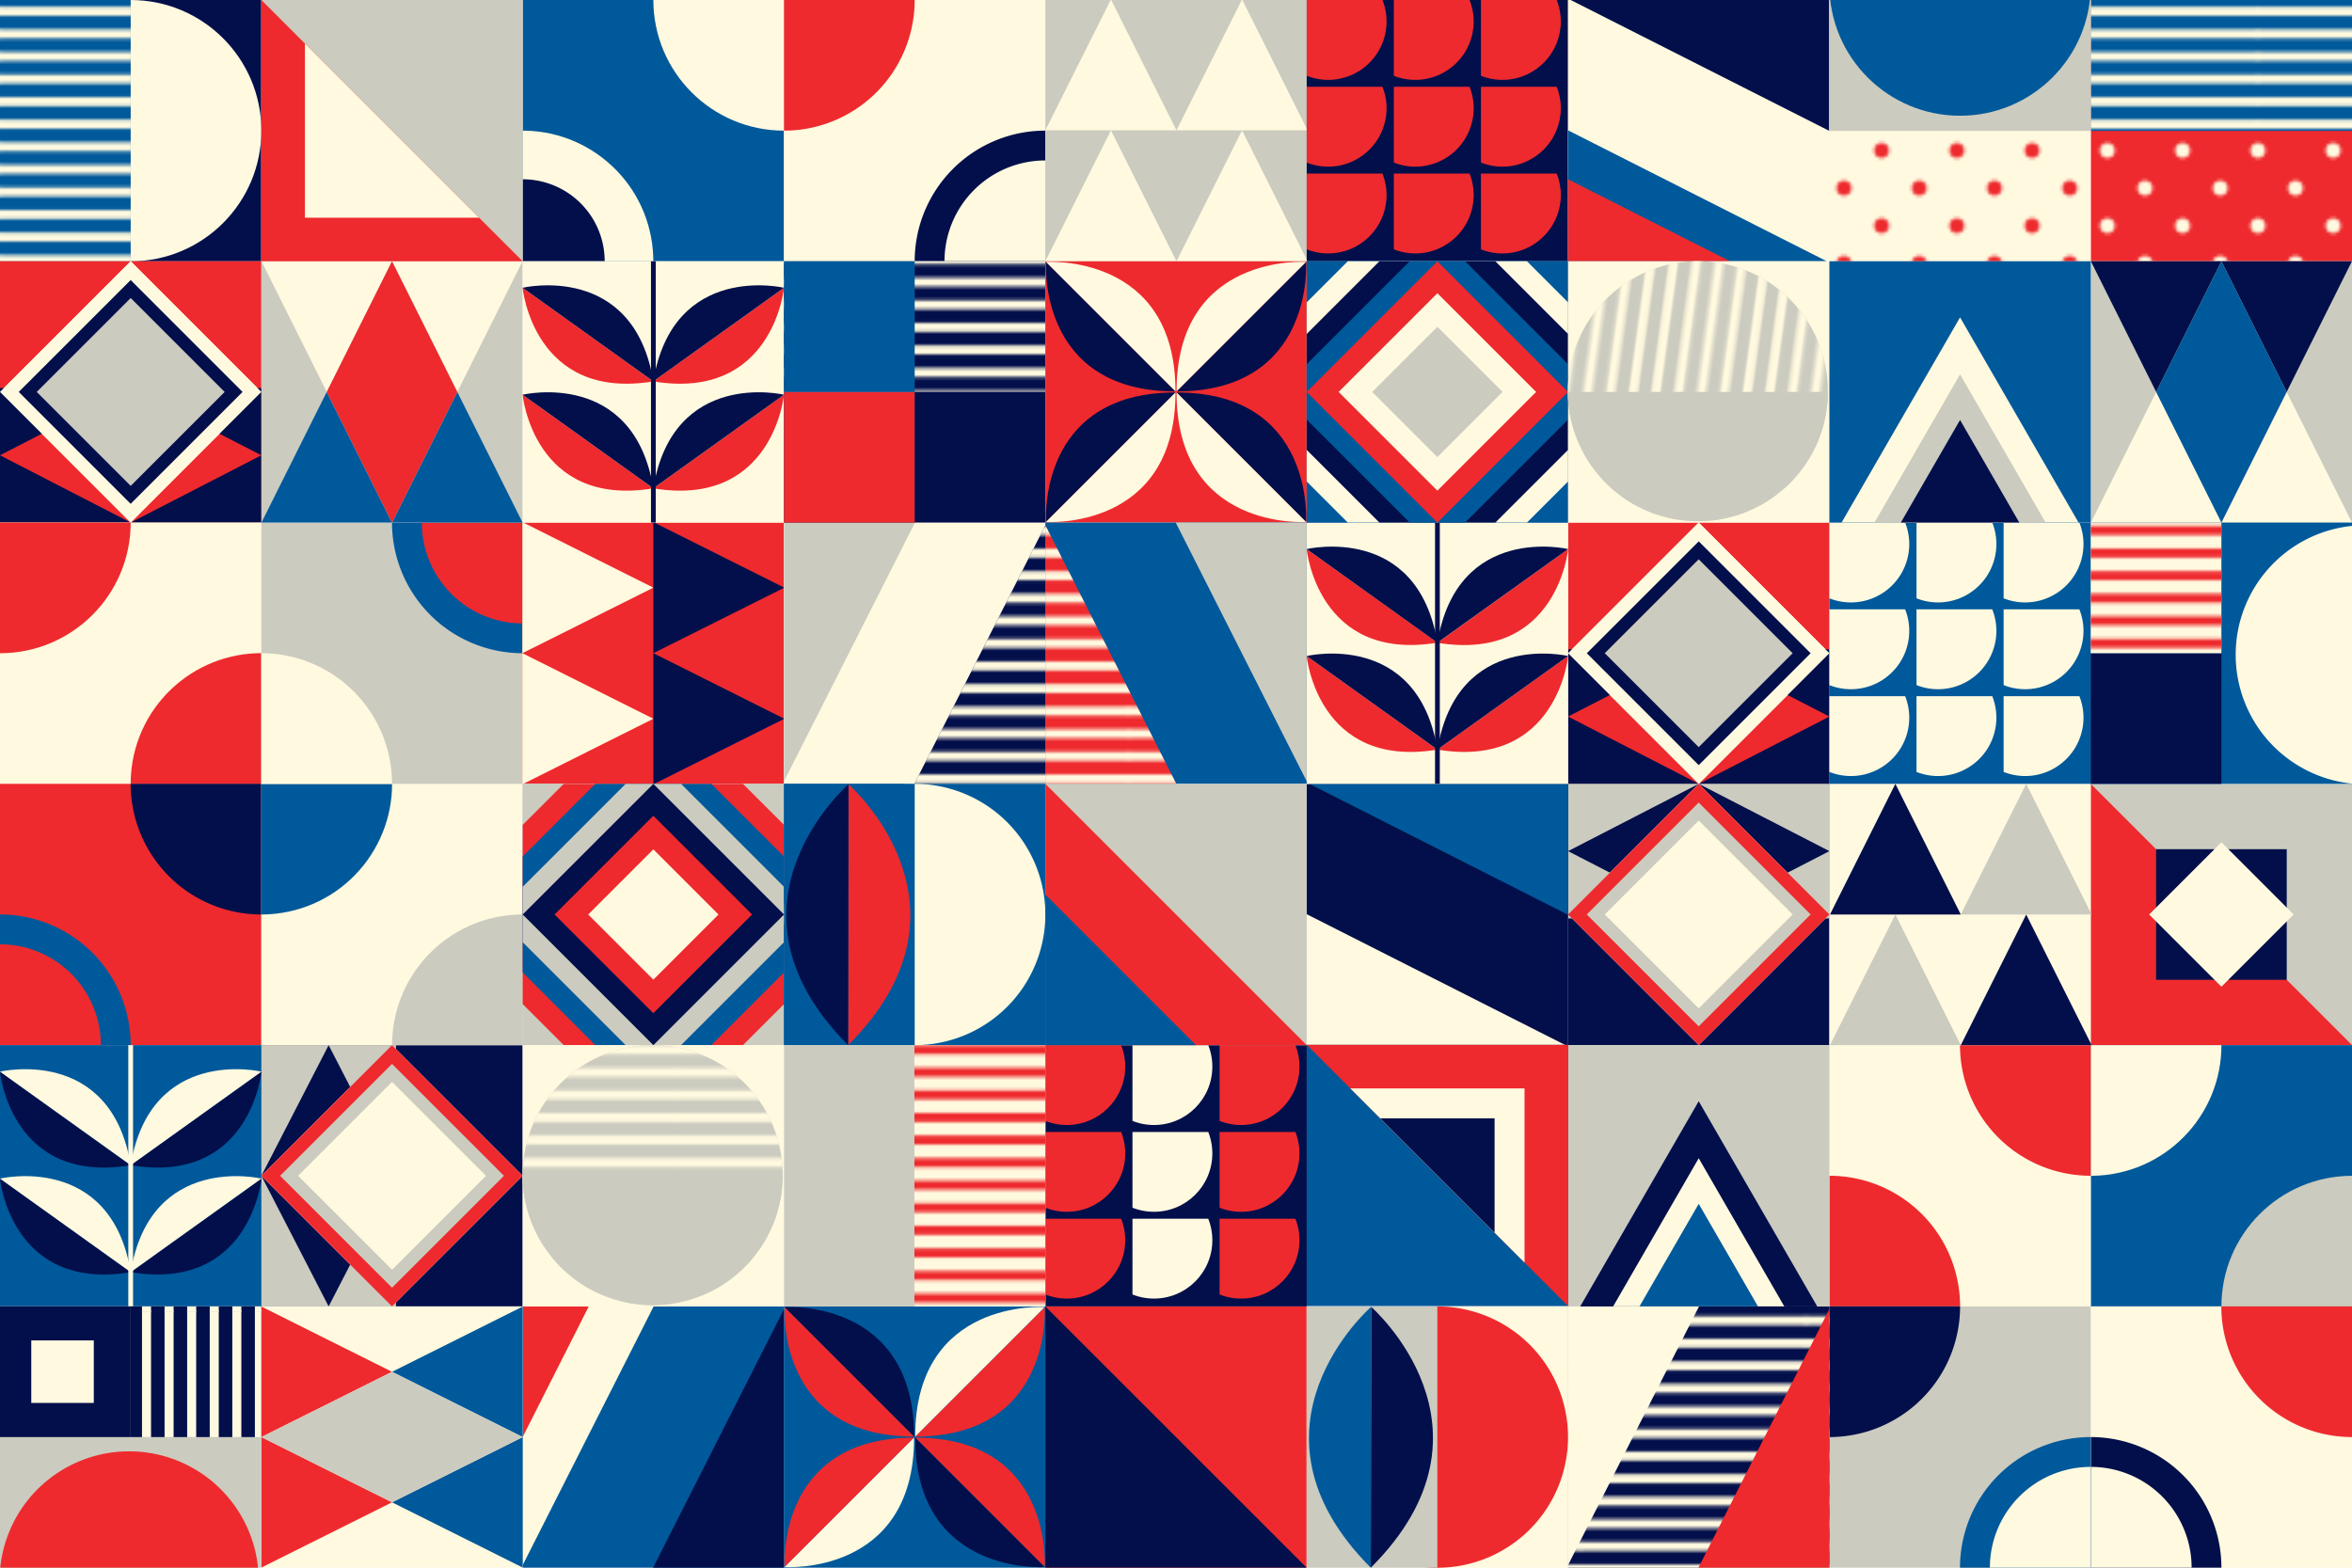<svg id="BACKGROUND_2" data-name="BACKGROUND 2" xmlns="http://www.w3.org/2000/svg" xmlns:xlink="http://www.w3.org/1999/xlink" width="750" height="500" viewBox="0 0 750 500"><defs><style>.cls-1,.cls-4,.cls-5{fill:none;}.cls-2{fill:#00599b;}.cls-3{fill:#cbcbbf;}.cls-4{stroke:#fff9df;}.cls-4,.cls-5{stroke-width:2.88px;}.cls-5{stroke:#ee2a2e;}.cls-6{fill:#ee2a2e;}.cls-7{fill:#fff9df;}.cls-8{fill:#030f4b;}.cls-9{fill:url(#_10_lpi_40_11);}.cls-10{clip-path:url(#clip-path);}.cls-11{clip-path:url(#clip-path-2);}.cls-12{clip-path:url(#clip-path-3);}.cls-13{clip-path:url(#clip-path-4);}.cls-14{clip-path:url(#clip-path-5);}.cls-15{clip-path:url(#clip-path-6);}.cls-16{clip-path:url(#clip-path-7);}.cls-17{clip-path:url(#clip-path-8);}.cls-18{clip-path:url(#clip-path-9);}.cls-19{clip-path:url(#clip-path-10);}.cls-20{clip-path:url(#clip-path-11);}.cls-21{clip-path:url(#clip-path-12);}.cls-22{clip-path:url(#clip-path-13);}.cls-23{clip-path:url(#clip-path-14);}.cls-24{clip-path:url(#clip-path-15);}.cls-25{clip-path:url(#clip-path-16);}.cls-26{clip-path:url(#clip-path-17);}.cls-27{clip-path:url(#clip-path-18);}.cls-28{clip-path:url(#clip-path-19);}.cls-29{clip-path:url(#clip-path-20);}.cls-30{clip-path:url(#clip-path-21);}.cls-31{clip-path:url(#clip-path-22);}.cls-32{clip-path:url(#clip-path-23);}.cls-33{clip-path:url(#clip-path-24);}.cls-34{clip-path:url(#clip-path-25);}.cls-35{clip-path:url(#clip-path-26);}.cls-36{clip-path:url(#clip-path-27);}.cls-37{clip-path:url(#clip-path-28);}.cls-38{clip-path:url(#clip-path-29);}.cls-39{clip-path:url(#clip-path-30);}.cls-40{clip-path:url(#clip-path-31);}.cls-41{clip-path:url(#clip-path-32);}.cls-42{clip-path:url(#clip-path-33);}.cls-43{clip-path:url(#clip-path-34);}.cls-44{clip-path:url(#clip-path-35);}.cls-45{clip-path:url(#clip-path-36);}.cls-46{clip-path:url(#clip-path-37);}.cls-47{fill:url(#_6_dpi_20_4);}.cls-48{fill:url(#_6_dpi_20_2);}.cls-49{clip-path:url(#clip-path-38);}.cls-50{clip-path:url(#clip-path-39);}.cls-51{clip-path:url(#clip-path-40);}.cls-52{clip-path:url(#clip-path-41);}.cls-53{clip-path:url(#clip-path-42);}.cls-54{clip-path:url(#clip-path-43);}.cls-55{clip-path:url(#clip-path-44);}.cls-56{clip-path:url(#clip-path-45);}.cls-57{clip-path:url(#clip-path-46);}.cls-58{clip-path:url(#clip-path-47);}.cls-59{clip-path:url(#clip-path-48);}.cls-60{clip-path:url(#clip-path-49);}.cls-61{clip-path:url(#clip-path-50);}.cls-62{clip-path:url(#clip-path-51);}.cls-63{clip-path:url(#clip-path-52);}.cls-64{fill:url(#_10_lpi_40_12);}.cls-65{clip-path:url(#clip-path-53);}.cls-66{clip-path:url(#clip-path-54);}.cls-67{clip-path:url(#clip-path-55);}.cls-68{clip-path:url(#clip-path-56);}.cls-69{clip-path:url(#clip-path-57);}</style><pattern id="_10_lpi_40_11" data-name="10 lpi 40% 11" width="72" height="72" patternTransform="translate(-432)" patternUnits="userSpaceOnUse" viewBox="0 0 72 72"><rect class="cls-1" width="72" height="72"/><line class="cls-4" x1="71.75" y1="68.4" x2="144.25" y2="68.4"/><line class="cls-4" x1="71.75" y1="54" x2="144.25" y2="54"/><line class="cls-4" x1="71.75" y1="39.6" x2="144.25" y2="39.6"/><line class="cls-4" x1="71.75" y1="25.2" x2="144.25" y2="25.2"/><line class="cls-4" x1="71.75" y1="10.8" x2="144.25" y2="10.8"/><line class="cls-4" x1="71.75" y1="61.2" x2="144.25" y2="61.2"/><line class="cls-4" x1="71.75" y1="46.8" x2="144.25" y2="46.8"/><line class="cls-4" x1="71.75" y1="32.4" x2="144.25" y2="32.4"/><line class="cls-4" x1="71.75" y1="18" x2="144.25" y2="18"/><line class="cls-4" x1="71.75" y1="3.6" x2="144.25" y2="3.6"/><line class="cls-4" x1="-0.25" y1="68.4" x2="72.25" y2="68.4"/><line class="cls-4" x1="-0.25" y1="54" x2="72.25" y2="54"/><line class="cls-4" x1="-0.25" y1="39.6" x2="72.25" y2="39.6"/><line class="cls-4" x1="-0.25" y1="25.2" x2="72.25" y2="25.2"/><line class="cls-4" x1="-0.25" y1="10.8" x2="72.25" y2="10.8"/><line class="cls-4" x1="-0.25" y1="61.2" x2="72.25" y2="61.2"/><line class="cls-4" x1="-0.25" y1="46.8" x2="72.25" y2="46.8"/><line class="cls-4" x1="-0.25" y1="32.4" x2="72.25" y2="32.4"/><line class="cls-4" x1="-0.25" y1="18" x2="72.25" y2="18"/><line class="cls-4" x1="-0.25" y1="3.6" x2="72.25" y2="3.6"/><line class="cls-4" x1="-72.25" y1="68.4" x2="0.25" y2="68.4"/><line class="cls-4" x1="-72.25" y1="54" x2="0.25" y2="54"/><line class="cls-4" x1="-72.25" y1="39.6" x2="0.25" y2="39.6"/><line class="cls-4" x1="-72.25" y1="25.2" x2="0.25" y2="25.2"/><line class="cls-4" x1="-72.25" y1="10.8" x2="0.25" y2="10.8"/><line class="cls-4" x1="-72.25" y1="61.2" x2="0.25" y2="61.2"/><line class="cls-4" x1="-72.25" y1="46.8" x2="0.25" y2="46.8"/><line class="cls-4" x1="-72.25" y1="32.4" x2="0.25" y2="32.4"/><line class="cls-4" x1="-72.25" y1="18" x2="0.25" y2="18"/><line class="cls-4" x1="-72.25" y1="3.6" x2="0.25" y2="3.6"/></pattern><clipPath id="clip-path"><rect class="cls-1" x="166.67" width="83.34" height="83.33"/></clipPath><clipPath id="clip-path-2"><rect class="cls-1" x="250" width="83.34" height="83.33"/></clipPath><clipPath id="clip-path-3"><rect class="cls-1" x="666.7" y="333.34" width="83.33" height="83.34"/></clipPath><clipPath id="clip-path-4"><rect class="cls-1" x="666.7" y="416.67" width="83.33" height="83.34"/></clipPath><clipPath id="clip-path-5"><rect class="cls-1" x="583.36" y="333.34" width="83.33" height="83.34"/></clipPath><clipPath id="clip-path-6"><rect class="cls-1" x="583.36" y="416.67" width="83.33" height="83.34"/></clipPath><clipPath id="clip-path-7"><rect class="cls-1" y="166.66" width="83.33" height="83.34"/></clipPath><clipPath id="clip-path-8"><rect class="cls-1" y="250" width="83.33" height="83.34"/></clipPath><clipPath id="clip-path-9"><rect class="cls-1" x="83.34" y="250" width="83.33" height="83.34"/></clipPath><clipPath id="clip-path-10"><rect class="cls-1" x="83.34" y="166.66" width="83.33" height="83.34"/></clipPath><clipPath id="clip-path-11"><rect class="cls-1" x="416.68" width="27.78" height="27.78"/></clipPath><clipPath id="clip-path-12"><rect class="cls-1" x="444.46" width="27.78" height="27.78"/></clipPath><clipPath id="clip-path-13"><rect class="cls-1" x="472.24" width="27.78" height="27.78"/></clipPath><clipPath id="clip-path-14"><rect class="cls-1" x="416.68" y="27.68" width="27.78" height="27.78"/></clipPath><clipPath id="clip-path-15"><rect class="cls-1" x="444.46" y="27.68" width="27.78" height="27.78"/></clipPath><clipPath id="clip-path-16"><rect class="cls-1" x="472.24" y="27.68" width="27.78" height="27.78"/></clipPath><clipPath id="clip-path-17"><rect class="cls-1" x="416.68" y="55.37" width="27.78" height="27.78"/></clipPath><clipPath id="clip-path-18"><rect class="cls-1" x="444.46" y="55.37" width="27.78" height="27.78"/></clipPath><clipPath id="clip-path-19"><rect class="cls-1" x="472.24" y="55.37" width="27.78" height="27.78"/></clipPath><clipPath id="clip-path-20"><rect class="cls-1" x="333.35" y="333.34" width="27.78" height="27.78"/></clipPath><clipPath id="clip-path-21"><rect class="cls-1" x="361.12" y="333.34" width="27.78" height="27.78"/></clipPath><clipPath id="clip-path-22"><rect class="cls-1" x="388.9" y="333.34" width="27.78" height="27.78"/></clipPath><clipPath id="clip-path-23"><rect class="cls-1" x="333.35" y="361.03" width="27.78" height="27.78"/></clipPath><clipPath id="clip-path-24"><rect class="cls-1" x="361.12" y="361.03" width="27.78" height="27.78"/></clipPath><clipPath id="clip-path-25"><rect class="cls-1" x="388.9" y="361.03" width="27.78" height="27.78"/></clipPath><clipPath id="clip-path-26"><rect class="cls-1" x="333.35" y="388.71" width="27.78" height="27.78"/></clipPath><clipPath id="clip-path-27"><rect class="cls-1" x="361.12" y="388.71" width="27.78" height="27.78"/></clipPath><clipPath id="clip-path-28"><rect class="cls-1" x="388.9" y="388.71" width="27.78" height="27.78"/></clipPath><clipPath id="clip-path-29"><rect class="cls-1" x="583.35" y="166.67" width="27.78" height="27.78"/></clipPath><clipPath id="clip-path-30"><rect class="cls-1" x="611.13" y="166.67" width="27.78" height="27.78"/></clipPath><clipPath id="clip-path-31"><rect class="cls-1" x="638.91" y="166.67" width="27.78" height="27.78"/></clipPath><clipPath id="clip-path-32"><rect class="cls-1" x="583.35" y="194.35" width="27.78" height="27.78"/></clipPath><clipPath id="clip-path-33"><rect class="cls-1" x="611.13" y="194.35" width="27.78" height="27.78"/></clipPath><clipPath id="clip-path-34"><rect class="cls-1" x="638.91" y="194.35" width="27.78" height="27.78"/></clipPath><clipPath id="clip-path-35"><rect class="cls-1" x="583.35" y="222.04" width="27.78" height="27.78"/></clipPath><clipPath id="clip-path-36"><rect class="cls-1" x="611.13" y="222.04" width="27.78" height="27.78"/></clipPath><clipPath id="clip-path-37"><rect class="cls-1" x="638.91" y="222.04" width="27.78" height="27.78"/></clipPath><pattern id="_6_dpi_20_4" data-name="6 dpi 20% 4" width="48" height="48" patternTransform="translate(-384)" patternUnits="userSpaceOnUse" viewBox="0 0 48 48"><rect class="cls-1" width="48" height="48"/><circle class="cls-7" cx="24" cy="48" r="2.4"/><circle class="cls-7" cx="48" cy="48" r="2.4"/><circle class="cls-7" cx="24" cy="24" r="2.4"/><circle class="cls-7" cx="48" cy="24" r="2.4"/><circle class="cls-7" cx="36" cy="36" r="2.4"/><circle class="cls-7" cx="12" cy="36" r="2.4"/><circle class="cls-7" cx="36" cy="12" r="2.4"/><circle class="cls-7" cx="12" cy="12" r="2.4"/><circle class="cls-7" cy="48" r="2.4"/><circle class="cls-7" cy="24" r="2.4"/><circle class="cls-7" cx="24" r="2.4"/><circle class="cls-7" cx="48" r="2.4"/><circle class="cls-7" r="2.4"/></pattern><pattern id="_6_dpi_20_2" data-name="6 dpi 20% 2" width="48" height="48" patternTransform="translate(-384)" patternUnits="userSpaceOnUse" viewBox="0 0 48 48"><rect class="cls-1" width="48" height="48"/><circle class="cls-6" cx="24" cy="48" r="2.4"/><circle class="cls-6" cx="48" cy="48" r="2.4"/><circle class="cls-6" cx="24" cy="24" r="2.4"/><circle class="cls-6" cx="48" cy="24" r="2.4"/><circle class="cls-6" cx="36" cy="36" r="2.4"/><circle class="cls-6" cx="12" cy="36" r="2.4"/><circle class="cls-6" cx="36" cy="12" r="2.4"/><circle class="cls-6" cx="12" cy="12" r="2.4"/><circle class="cls-6" cy="48" r="2.4"/><circle class="cls-6" cy="24" r="2.4"/><circle class="cls-6" cx="24" r="2.4"/><circle class="cls-6" cx="48" r="2.4"/><circle class="cls-6" r="2.4"/></pattern><clipPath id="clip-path-38"><rect class="cls-1" x="583.35" width="83.34" height="41.76"/></clipPath><clipPath id="clip-path-39"><rect class="cls-1" x="333.34" y="83.34" width="41.67" height="41.67"/></clipPath><clipPath id="clip-path-40"><rect class="cls-1" x="375.01" y="83.34" width="41.67" height="41.67"/></clipPath><clipPath id="clip-path-41"><rect class="cls-1" x="375.01" y="125" width="41.67" height="41.67"/></clipPath><clipPath id="clip-path-42"><rect class="cls-1" x="333.34" y="125" width="41.67" height="41.67"/></clipPath><clipPath id="clip-path-43"><rect class="cls-1" x="249.99" y="416.68" width="41.67" height="41.67"/></clipPath><clipPath id="clip-path-44"><rect class="cls-1" x="291.66" y="416.68" width="41.67" height="41.67"/></clipPath><clipPath id="clip-path-45"><rect class="cls-1" x="291.66" y="458.34" width="41.67" height="41.67"/></clipPath><clipPath id="clip-path-46"><rect class="cls-1" x="249.99" y="458.34" width="41.67" height="41.67"/></clipPath><clipPath id="clip-path-47"><rect class="cls-2" x="416.68" y="83.33" width="83.34" height="83.33"/></clipPath><clipPath id="clip-path-48"><rect class="cls-3" x="166.67" y="250.01" width="83.34" height="83.33"/></clipPath><clipPath id="clip-path-49"><rect class="cls-1" x="500.02" y="125" width="83.34" height="41.66"/></clipPath><clipPath id="clip-path-50"><rect class="cls-1" x="166.67" y="375.01" width="83.34" height="41.66"/></clipPath><clipPath id="clip-path-51"><rect class="cls-1" x="583.35" y="83.33" width="83.34" height="83.33"/></clipPath><clipPath id="clip-path-52"><rect class="cls-1" x="500.02" y="333.34" width="83.34" height="83.33"/></clipPath><pattern id="_10_lpi_40_12" data-name="10 lpi 40% 12" width="72" height="72" patternTransform="translate(-432)" patternUnits="userSpaceOnUse" viewBox="0 0 72 72"><rect class="cls-1" width="72" height="72"/><line class="cls-5" x1="71.75" y1="68.4" x2="144.25" y2="68.4"/><line class="cls-5" x1="71.75" y1="54" x2="144.25" y2="54"/><line class="cls-5" x1="71.75" y1="39.6" x2="144.25" y2="39.6"/><line class="cls-5" x1="71.75" y1="25.2" x2="144.25" y2="25.2"/><line class="cls-5" x1="71.75" y1="10.8" x2="144.25" y2="10.8"/><line class="cls-5" x1="71.75" y1="61.2" x2="144.25" y2="61.2"/><line class="cls-5" x1="71.75" y1="46.8" x2="144.25" y2="46.8"/><line class="cls-5" x1="71.75" y1="32.4" x2="144.25" y2="32.4"/><line class="cls-5" x1="71.75" y1="18" x2="144.25" y2="18"/><line class="cls-5" x1="71.75" y1="3.6" x2="144.25" y2="3.6"/><line class="cls-5" x1="-0.25" y1="68.4" x2="72.25" y2="68.4"/><line class="cls-5" x1="-0.25" y1="54" x2="72.25" y2="54"/><line class="cls-5" x1="-0.25" y1="39.6" x2="72.25" y2="39.6"/><line class="cls-5" x1="-0.25" y1="25.2" x2="72.25" y2="25.2"/><line class="cls-5" x1="-0.25" y1="10.8" x2="72.25" y2="10.8"/><line class="cls-5" x1="-0.25" y1="61.2" x2="72.25" y2="61.2"/><line class="cls-5" x1="-0.25" y1="46.8" x2="72.25" y2="46.8"/><line class="cls-5" x1="-0.25" y1="32.4" x2="72.25" y2="32.4"/><line class="cls-5" x1="-0.25" y1="18" x2="72.25" y2="18"/><line class="cls-5" x1="-0.25" y1="3.6" x2="72.25" y2="3.6"/><line class="cls-5" x1="-72.25" y1="68.4" x2="0.25" y2="68.4"/><line class="cls-5" x1="-72.25" y1="54" x2="0.25" y2="54"/><line class="cls-5" x1="-72.25" y1="39.6" x2="0.25" y2="39.6"/><line class="cls-5" x1="-72.25" y1="25.2" x2="0.25" y2="25.2"/><line class="cls-5" x1="-72.25" y1="10.8" x2="0.25" y2="10.8"/><line class="cls-5" x1="-72.25" y1="61.2" x2="0.25" y2="61.2"/><line class="cls-5" x1="-72.25" y1="46.8" x2="0.25" y2="46.8"/><line class="cls-5" x1="-72.25" y1="32.4" x2="0.25" y2="32.4"/><line class="cls-5" x1="-72.25" y1="18" x2="0.25" y2="18"/><line class="cls-5" x1="-72.25" y1="3.6" x2="0.25" y2="3.6"/></pattern><clipPath id="clip-path-53"><rect class="cls-1" x="666.69" y="166.67" width="83.34" height="83.33"/></clipPath><clipPath id="clip-path-54"><rect class="cls-1" x="41.67" y="416.68" width="41.67" height="41.7"/></clipPath><clipPath id="clip-path-55"><rect class="cls-1" x="28.72" y="418.31" width="72" height="72"/></clipPath><clipPath id="clip-path-56"><rect class="cls-1" x="28.72" y="346.31" width="72" height="72"/></clipPath><clipPath id="clip-path-57"><rect class="cls-1" y="416.67" width="83.33" height="83.34"/></clipPath></defs><rect class="cls-8" width="83.34" height="83.33"/><circle class="cls-7" cx="41.67" cy="41.67" r="41.67"/><rect class="cls-2" width="41.67" height="83.33"/><rect class="cls-9" width="41.67" height="83.33"/><polygon class="cls-6" points="41.67 83.33 83.33 125 41.67 166.66 0 125 41.67 83.33 0 83.33 0 166.67 83.34 166.67 83.34 83.33 41.67 83.33"/><polygon class="cls-8" points="41.67 123.75 83.33 145.21 41.67 166.67 0 145.21 41.67 123.75 0 123.75 0 166.67 83.34 166.67 83.34 123.75 41.67 123.75"/><polygon class="cls-7" points="41.67 83.33 41.67 83.33 41.67 83.33 41.67 83.33"/><polygon class="cls-7" points="41.67 166.66 83.33 125 41.67 83.33 41.67 83.33 0 125 41.67 166.66"/><rect class="cls-8" x="16.43" y="99.76" width="50.47" height="50.47" transform="translate(-76.18 66.08) rotate(-45)"/><rect class="cls-3" x="20.49" y="103.82" width="42.36" height="42.37" transform="translate(-76.18 66.08) rotate(-45)"/><polygon class="cls-6" points="541.68 166.67 583.35 208.34 541.68 250 500.02 208.34 541.68 166.67 500.02 166.67 500.02 250 583.35 250 583.35 166.67 541.68 166.67"/><polygon class="cls-8" points="541.68 207.08 583.35 228.54 541.68 250 500.02 228.54 541.68 207.08 500.02 207.08 500.02 250 583.35 250 583.35 207.08 541.68 207.08"/><polygon class="cls-7" points="541.68 250 583.35 208.34 541.68 166.67 541.68 166.67 500.02 208.34 541.68 250"/><rect class="cls-8" x="516.45" y="183.1" width="50.47" height="50.47" transform="translate(11.34 444.06) rotate(-45)"/><rect class="cls-3" x="520.5" y="187.15" width="42.36" height="42.37" transform="translate(11.34 444.05) rotate(-45)"/><polygon class="cls-8" points="166.67 375.01 125.01 333.34 83.34 375.01 125.01 416.67 166.67 375.01 166.67 416.68 83.34 416.68 83.34 333.34 166.67 333.34 166.67 375.01"/><polygon class="cls-3" points="126.26 375.01 104.8 333.34 83.34 375.01 104.8 416.67 126.26 375.01 126.26 416.68 83.34 416.68 83.34 333.34 126.26 333.34 126.26 375.01"/><polygon class="cls-6" points="83.34 375.01 125.01 333.34 166.67 375.01 166.67 375.01 125.01 416.67 83.34 375.01"/><rect class="cls-3" x="99.77" y="349.77" width="50.47" height="50.47" transform="translate(-228.55 198.23) rotate(-45)"/><rect class="cls-7" x="103.83" y="353.83" width="42.36" height="42.37" transform="translate(-228.55 198.23) rotate(-45)"/><polygon class="cls-8" points="541.69 333.33 583.36 291.67 541.69 250 500.02 291.67 541.69 333.33 500.02 333.33 500.02 250 583.36 250 583.36 333.33 541.69 333.33"/><polygon class="cls-3" points="541.69 292.92 583.36 271.46 541.69 250 500.02 271.46 541.69 292.92 500.02 292.92 500.02 250 583.36 250 583.36 292.92 541.69 292.92"/><polygon class="cls-6" points="541.69 250 583.36 291.67 541.69 333.33 541.69 333.33 500.02 291.67 541.69 250"/><rect class="cls-3" x="516.45" y="266.43" width="50.47" height="50.47" transform="translate(-47.59 468.45) rotate(-45)"/><rect class="cls-7" x="520.51" y="270.49" width="42.37" height="42.36" transform="translate(-47.59 468.45) rotate(-45)"/><rect class="cls-6" x="333.33" y="416.68" width="83.34" height="83.33"/><polyline class="cls-8" points="333.33 416.68 333.33 500.01 416.67 500.01"/><rect class="cls-3" x="666.69" y="250.01" width="83.34" height="83.33"/><polyline class="cls-6" points="666.69 250.01 666.69 333.34 750.03 333.34"/><rect class="cls-2" x="166.67" width="83.34" height="83.33"/><g class="cls-10"><circle class="cls-7" cx="250.01" r="41.67"/><circle class="cls-7" cx="166.67" cy="83.33" r="41.67" transform="translate(-6.35 14.13) rotate(-4.76)"/><path class="cls-8" d="M192.82,83.33a26.15,26.15,0,1,1-26.15-26.15A26.15,26.15,0,0,1,192.82,83.33Z"/></g><rect class="cls-7" x="250" width="83.34" height="83.33"/><g class="cls-11"><path class="cls-6" d="M208.34,0A41.67,41.67,0,0,0,250,41.67,41.67,41.67,0,0,0,291.67,0,41.67,41.67,0,0,0,250-41.67,41.67,41.67,0,0,0,208.34,0Z"/><path class="cls-8" d="M291.67,83.33a41.67,41.67,0,1,0,41.67-41.67A41.67,41.67,0,0,0,291.67,83.33Z"/><path class="cls-7" d="M301.18,83.33a32.16,32.16,0,1,0,32.16-32.16A32.16,32.16,0,0,0,301.18,83.33Z"/></g><rect class="cls-2" x="666.7" y="333.34" width="83.33" height="83.34"/><g class="cls-12"><circle class="cls-3" cx="750.03" cy="416.68" r="41.67"/><circle class="cls-7" cx="666.7" cy="333.34" r="41.67" transform="translate(-3 6.07) rotate(-0.52)"/></g><rect class="cls-7" x="666.7" y="416.67" width="83.33" height="83.34"/><g class="cls-13"><path class="cls-6" d="M750,375a41.67,41.67,0,1,0,41.67,41.66A41.67,41.67,0,0,0,750,375Z"/><path class="cls-8" d="M666.7,458.34A41.67,41.67,0,1,0,708.36,500,41.67,41.67,0,0,0,666.7,458.34Z"/><path class="cls-7" d="M666.7,467.85A32.16,32.16,0,1,0,698.86,500,32.16,32.16,0,0,0,666.7,467.85Z"/></g><rect class="cls-7" x="583.36" y="333.34" width="83.33" height="83.34"/><g class="cls-14"><path class="cls-6" d="M583.36,458.34a41.67,41.67,0,1,0-41.67-41.66A41.67,41.67,0,0,0,583.36,458.34Z"/><path class="cls-6" d="M666.69,375A41.67,41.67,0,1,0,625,333.34,41.67,41.67,0,0,0,666.69,375Z"/></g><rect class="cls-3" x="583.36" y="416.67" width="83.33" height="83.34"/><g class="cls-15"><path class="cls-8" d="M583.36,375a41.67,41.67,0,1,1-41.67,41.66A41.67,41.67,0,0,1,583.36,375Z"/><path class="cls-2" d="M666.69,458.34A41.67,41.67,0,1,1,625,500,41.67,41.67,0,0,1,666.69,458.34Z"/><path class="cls-7" d="M666.69,467.85A32.16,32.16,0,1,1,634.53,500,32.16,32.16,0,0,1,666.69,467.85Z"/></g><rect class="cls-7" y="166.66" width="83.33" height="83.34"/><g class="cls-16"><circle class="cls-6" cx="83.34" cy="250" r="41.67" transform="translate(-171.96 315.33) rotate(-85.92)"/><circle class="cls-6" cy="166.67" r="41.67"/></g><rect class="cls-6" y="250" width="83.33" height="83.34"/><g class="cls-17"><path class="cls-8" d="M83.34,208.33A41.67,41.67,0,1,0,125,250,41.67,41.67,0,0,0,83.34,208.33Z"/><path class="cls-2" d="M0,291.67A41.67,41.67,0,1,0,0,375a41.67,41.67,0,1,0,0-83.34Z"/><path class="cls-6" d="M0,301.18A32.16,32.16,0,1,0,0,365.5a32.16,32.16,0,0,0,32.16-32.16A32.16,32.16,0,0,0,0,301.18Z"/></g><rect class="cls-7" x="83.34" y="250" width="83.33" height="83.34"/><g class="cls-18"><circle class="cls-2" cx="83.34" cy="250" r="41.67" transform="translate(-38.89 16.54) rotate(-9.2)"/><circle class="cls-3" cx="166.67" cy="333.34" r="41.67" transform="translate(-9.16 4.74) rotate(-1.59)"/></g><rect class="cls-3" x="83.34" y="166.66" width="83.33" height="83.34"/><g class="cls-19"><path class="cls-7" d="M83.34,291.67A41.67,41.67,0,1,0,41.67,250,41.67,41.67,0,0,0,83.34,291.67Z"/><path class="cls-2" d="M166.67,208.34A41.67,41.67,0,1,0,125,166.66,41.68,41.68,0,0,0,166.67,208.34Z"/><path class="cls-6" d="M166.67,198.83a32.17,32.17,0,1,0-32.16-32.17A32.16,32.16,0,0,0,166.67,198.83Z"/></g><rect class="cls-3" x="333.34" width="83.34" height="83.33"/><polygon class="cls-7" points="333.34 83.33 354.25 41.57 375.15 83.33 333.34 83.33"/><polygon class="cls-7" points="375.15 83.33 396.06 41.57 416.96 83.33 375.15 83.33"/><polygon class="cls-7" points="333.34 41.57 354.25 -0.19 375.15 41.57 333.34 41.57"/><polygon class="cls-7" points="375.15 41.57 396.06 -0.19 416.96 41.57 375.15 41.57"/><rect class="cls-7" x="583.36" y="250.01" width="83.34" height="83.33"/><polygon class="cls-3" points="583.54 333.34 604.39 291.67 625.25 333.34 583.54 333.34"/><polygon class="cls-8" points="625.25 333.34 646.11 291.67 666.97 333.34 625.25 333.34"/><polygon class="cls-8" points="583.54 291.67 604.39 250 625.25 291.67 583.54 291.67"/><polygon class="cls-3" points="625.25 291.67 646.11 250 666.97 291.67 625.25 291.67"/><rect class="cls-6" x="166.67" y="166.67" width="83.33" height="83.34"/><polygon class="cls-7" points="166.58 166.53 208.34 187.43 166.58 208.33 166.58 166.53"/><polygon class="cls-7" points="166.58 208.33 208.34 229.24 166.58 250.14 166.58 208.33"/><polygon class="cls-8" points="208.34 166.53 250.1 187.43 208.34 208.33 208.34 166.53"/><polygon class="cls-8" points="208.34 208.33 250.1 229.24 208.34 250.14 208.34 208.33"/><rect class="cls-8" x="416.68" width="83.34" height="83.33"/><g class="cls-20"><path class="cls-6" d="M442.14,6.85a18.61,18.61,0,1,1-18.6-18.6A18.61,18.61,0,0,1,442.14,6.85Z"/></g><g class="cls-21"><path class="cls-6" d="M469.92,6.85a18.61,18.61,0,1,1-18.61-18.6A18.61,18.61,0,0,1,469.92,6.85Z"/></g><g class="cls-22"><path class="cls-6" d="M497.7,6.85a18.61,18.61,0,1,1-18.61-18.6A18.61,18.61,0,0,1,497.7,6.85Z"/></g><g class="cls-23"><path class="cls-6" d="M442.14,34.54a18.61,18.61,0,1,1-18.6-18.61A18.61,18.61,0,0,1,442.14,34.54Z"/></g><g class="cls-24"><path class="cls-6" d="M469.92,34.54a18.61,18.61,0,1,1-18.61-18.61A18.61,18.61,0,0,1,469.92,34.54Z"/></g><g class="cls-25"><path class="cls-6" d="M497.7,34.54a18.61,18.61,0,1,1-18.61-18.61A18.61,18.61,0,0,1,497.7,34.54Z"/></g><g class="cls-26"><path class="cls-6" d="M442.14,62.22a18.61,18.61,0,1,1-18.6-18.61A18.61,18.61,0,0,1,442.14,62.22Z"/></g><g class="cls-27"><path class="cls-6" d="M469.92,62.22a18.61,18.61,0,1,1-18.61-18.61A18.61,18.61,0,0,1,469.92,62.22Z"/></g><g class="cls-28"><path class="cls-6" d="M497.7,62.22a18.61,18.61,0,1,1-18.61-18.61A18.61,18.61,0,0,1,497.7,62.22Z"/></g><rect class="cls-8" x="333.35" y="333.34" width="83.34" height="83.33"/><g class="cls-29"><circle class="cls-6" cx="340.2" cy="340.2" r="18.61"/></g><g class="cls-30"><circle class="cls-7" cx="367.98" cy="340.2" r="18.61"/></g><g class="cls-31"><circle class="cls-6" cx="395.76" cy="340.2" r="18.61"/></g><g class="cls-32"><circle class="cls-6" cx="340.2" cy="367.88" r="18.61"/></g><g class="cls-33"><circle class="cls-7" cx="367.98" cy="367.88" r="18.61"/></g><g class="cls-34"><circle class="cls-6" cx="395.76" cy="367.88" r="18.61"/></g><g class="cls-35"><circle class="cls-6" cx="340.2" cy="395.56" r="18.61"/></g><g class="cls-36"><circle class="cls-7" cx="367.98" cy="395.56" r="18.61"/></g><g class="cls-37"><circle class="cls-6" cx="395.76" cy="395.56" r="18.61"/></g><rect class="cls-2" x="583.35" y="166.67" width="83.34" height="83.33"/><g class="cls-38"><path class="cls-7" d="M608.82,173.52a18.61,18.61,0,1,1-18.61-18.6A18.61,18.61,0,0,1,608.82,173.52Z"/></g><g class="cls-39"><path class="cls-7" d="M636.6,173.52A18.61,18.61,0,1,1,618,154.92,18.61,18.61,0,0,1,636.6,173.52Z"/></g><g class="cls-40"><path class="cls-7" d="M664.38,173.52a18.61,18.61,0,1,1-18.61-18.6A18.61,18.61,0,0,1,664.38,173.52Z"/></g><g class="cls-41"><path class="cls-7" d="M608.82,201.21a18.61,18.61,0,1,1-18.61-18.61A18.61,18.61,0,0,1,608.82,201.21Z"/></g><g class="cls-42"><path class="cls-7" d="M636.6,201.21A18.61,18.61,0,1,1,618,182.6,18.61,18.61,0,0,1,636.6,201.21Z"/></g><g class="cls-43"><path class="cls-7" d="M664.38,201.21a18.61,18.61,0,1,1-18.61-18.61A18.61,18.61,0,0,1,664.38,201.21Z"/></g><g class="cls-44"><path class="cls-7" d="M608.82,228.89a18.61,18.61,0,1,1-18.61-18.6A18.61,18.61,0,0,1,608.82,228.89Z"/></g><g class="cls-45"><path class="cls-7" d="M636.6,228.89A18.61,18.61,0,1,1,618,210.29,18.61,18.61,0,0,1,636.6,228.89Z"/></g><g class="cls-46"><path class="cls-7" d="M664.38,228.89a18.61,18.61,0,1,1-18.61-18.6A18.61,18.61,0,0,1,664.38,228.89Z"/></g><rect class="cls-7" x="500.02" width="83.34" height="83.33"/><polygon class="cls-2" points="500.02 83.33 500.02 41.57 582.52 83.33 500.02 83.33"/><polygon class="cls-6" points="500.02 83.33 500.02 57.18 551.68 83.33 500.02 83.33"/><polygon class="cls-8" points="583.35 0 583.35 41.76 500.86 0 583.35 0"/><rect class="cls-8" x="416.69" y="250.01" width="83.34" height="83.33"/><polygon class="cls-7" points="416.69 333.34 416.69 291.58 499.19 333.34 416.69 333.34"/><polygon class="cls-2" points="500.03 250.01 500.03 291.77 417.53 250.01 500.03 250.01"/><rect class="cls-2" x="166.67" y="416.67" width="83.33" height="83.34"/><polygon class="cls-8" points="250.01 500.01 208.25 500.01 250.01 417.51 250.01 500.01"/><polygon class="cls-7" points="166.68 416.67 208.43 416.67 166.68 499.17 166.68 416.67"/><polygon class="cls-6" points="166.68 416.67 187.74 416.67 166.68 458.29 166.68 416.67"/><rect class="cls-8" x="500.02" y="416.68" width="83.33" height="83.34"/><rect class="cls-9" x="500.02" y="416.68" width="83.33" height="83.34"/><polygon class="cls-7" points="500.02 416.68 541.78 416.68 500.02 499.17 500.02 416.68"/><polygon class="cls-6" points="583.35 500.01 541.59 500.01 583.35 417.51 583.35 500.01"/><rect class="cls-7" x="250.01" y="166.67" width="83.33" height="83.34"/><polygon class="cls-3" points="250.01 166.67 291.77 166.67 250.01 249.17 250.01 166.67"/><polygon class="cls-8" points="333.34 250 291.58 250 333.34 167.51 333.34 250"/><polygon class="cls-9" points="333.34 250 291.58 250 333.34 167.51 333.34 250"/><rect class="cls-6" x="666.69" width="83.34" height="83.33"/><rect class="cls-47" x="666.69" width="83.34" height="83.33"/><rect class="cls-2" x="666.69" width="83.34" height="41.76"/><rect class="cls-9" x="666.69" width="83.34" height="41.76"/><rect class="cls-7" x="583.35" width="83.34" height="83.33"/><rect class="cls-48" x="583.35" width="83.34" height="83.33"/><rect class="cls-3" x="583.35" width="83.34" height="41.76"/><g class="cls-49"><circle class="cls-2" cx="625.02" cy="-4.76" r="41.67"/></g><rect class="cls-3" x="83.34" y="83.33" width="83.34" height="83.33"/><polygon class="cls-2" points="125 166.66 166.63 166.66 145.82 125 125 166.66"/><polygon class="cls-2" points="83.38 166.66 125 166.66 104.19 125 83.38 166.66"/><polygon class="cls-7" points="83.38 83.33 104.19 125 125 83.33 83.38 83.33"/><polygon class="cls-7" points="166.63 83.33 125 83.33 145.82 125 166.63 83.33"/><polygon class="cls-6" points="125 83.33 104.19 125 125 166.66 145.82 125 125 83.33"/><rect class="cls-3" x="666.69" y="83.33" width="83.34" height="83.33"/><polygon class="cls-7" points="708.36 166.66 749.98 166.66 729.17 125 708.36 166.66"/><polygon class="cls-7" points="666.74 166.66 708.36 166.66 687.55 125 666.74 166.66"/><polygon class="cls-8" points="666.74 83.33 687.55 125 708.36 83.33 666.74 83.33"/><polygon class="cls-8" points="749.98 83.33 708.36 83.33 729.17 125 749.98 83.33"/><polygon class="cls-2" points="708.36 83.33 687.55 125 708.36 166.66 729.17 125 708.36 83.33"/><rect class="cls-7" x="166.67" y="83.33" width="83.34" height="83.33"/><path class="cls-6" d="M166.65,91.78s3.45,36.18,41.69,29.86Z"/><path class="cls-8" d="M166.65,91.78S202,83.4,208.34,121.64Z"/><path class="cls-6" d="M250,91.78s-3.45,36.18-41.69,29.86Z"/><path class="cls-8" d="M250,91.78s-35.36-8.38-41.69,29.86Z"/><path class="cls-6" d="M166.65,125.89s3.45,36.18,41.69,29.86Z"/><path class="cls-8" d="M166.65,125.89s35.36-8.38,41.69,29.86Z"/><path class="cls-6" d="M250,125.89s-3.45,36.18-41.69,29.86Z"/><path class="cls-8" d="M250,125.89s-35.36-8.38-41.69,29.86Z"/><rect class="cls-8" x="207.58" y="83.33" width="1.52" height="83.33"/><rect class="cls-2" y="333.34" width="83.34" height="83.33"/><path class="cls-8" d="M0,341.79S3.43,378,41.67,371.64Z"/><path class="cls-7" d="M0,341.79s35.36-8.39,41.69,29.85Z"/><path class="cls-8" d="M83.36,341.79S79.91,378,41.67,371.64Z"/><path class="cls-7" d="M83.36,341.79S48,333.4,41.67,371.64Z"/><path class="cls-8" d="M0,375.9s3.45,36.18,41.69,29.85Z"/><path class="cls-7" d="M0,375.9s35.36-8.39,41.69,29.85Z"/><path class="cls-8" d="M83.36,375.9s-3.45,36.18-41.69,29.85Z"/><path class="cls-7" d="M83.36,375.9S48,367.51,41.67,405.75Z"/><rect class="cls-7" x="40.91" y="333.34" width="1.52" height="83.33"/><rect class="cls-7" x="416.69" y="166.67" width="83.34" height="83.33"/><path class="cls-6" d="M416.67,175.12s3.45,36.18,41.69,29.85Z"/><path class="cls-8" d="M416.67,175.12S452,166.73,458.36,205Z"/><path class="cls-6" d="M500.05,175.12S496.6,211.3,458.36,205Z"/><path class="cls-8" d="M500.05,175.12s-35.36-8.39-41.69,29.85Z"/><path class="cls-6" d="M416.67,209.23s3.45,36.18,41.69,29.85Z"/><path class="cls-8" d="M416.67,209.23s35.36-8.39,41.69,29.85Z"/><path class="cls-6" d="M500.05,209.23s-3.45,36.18-41.69,29.85Z"/><path class="cls-8" d="M500.05,209.23s-35.36-8.39-41.69,29.85Z"/><rect class="cls-8" x="457.6" y="166.67" width="1.52" height="83.33"/><rect class="cls-8" x="250" y="83.34" width="83.34" height="83.33"/><rect class="cls-9" x="250.01" y="83.33" width="83.33" height="41.67"/><rect class="cls-6" x="250" y="125" width="41.67" height="41.67"/><rect class="cls-2" x="250" y="83.33" width="41.67" height="41.67"/><rect class="cls-2" x="666.69" y="166.67" width="83.34" height="83.33"/><rect class="cls-8" x="666.69" y="208.34" width="41.67" height="41.67"/><rect class="cls-7" x="666.69" y="166.67" width="41.67" height="41.67"/><rect class="cls-6" x="333.34" y="83.34" width="83.34" height="83.33"/><g class="cls-50"><path class="cls-8" d="M333.55,83.54s-2.86,41.3,41.29,41.3Z"/><path class="cls-7" d="M333.54,83.54s41.3-2.85,41.3,41.3Z"/></g><g class="cls-51"><path class="cls-8" d="M416.47,83.54s2.86,41.3-41.29,41.3Z"/><path class="cls-7" d="M416.48,83.54s-41.3-2.85-41.3,41.3Z"/></g><g class="cls-52"><path class="cls-8" d="M416.47,166.47s2.86-41.3-41.29-41.3Z"/><path class="cls-7" d="M416.48,166.47s-41.3,2.85-41.3-41.3Z"/></g><g class="cls-53"><path class="cls-8" d="M333.55,166.47s-2.86-41.3,41.29-41.3Z"/><path class="cls-7" d="M333.54,166.47s41.3,2.85,41.3-41.3Z"/></g><rect class="cls-2" x="249.99" y="416.68" width="83.34" height="83.33"/><g class="cls-54"><path class="cls-6" d="M250.2,416.88s-2.86,41.3,41.3,41.3Z"/><path class="cls-8" d="M250.2,416.88s41.29-2.85,41.29,41.3Z"/></g><g class="cls-55"><path class="cls-6" d="M333.13,416.88s2.85,41.3-41.3,41.3Z"/><path class="cls-7" d="M333.13,416.88s-41.3-2.85-41.3,41.3Z"/></g><g class="cls-56"><path class="cls-6" d="M333.13,499.8s2.85-41.29-41.3-41.29Z"/><path class="cls-8" d="M333.13,499.8s-41.3,2.86-41.3-41.29Z"/></g><g class="cls-57"><path class="cls-6" d="M250.2,499.8s-2.86-41.29,41.3-41.29Z"/><path class="cls-7" d="M250.2,499.8s41.29,2.86,41.29-41.29Z"/></g><rect class="cls-2" x="416.68" y="83.33" width="83.34" height="83.33"/><g class="cls-58"><polygon class="cls-2" points="458.35 83.33 500.01 125 458.35 166.66 416.68 125 458.35 83.33 416.68 83.33 416.68 166.67 500.02 166.67 500.02 83.33 458.35 83.33"/><polygon class="cls-7" points="458.35 195.24 528.59 125 458.35 54.76 458.34 54.76 388.11 125 458.35 195.24"/><rect class="cls-8" x="415.81" y="82.46" width="85.08" height="85.08" transform="translate(45.86 360.71) rotate(-45)"/><rect class="cls-2" x="422.64" y="89.29" width="71.42" height="71.42" transform="translate(45.86 360.71) rotate(-45)"/><rect class="cls-6" x="428.88" y="95.54" width="58.92" height="58.93" transform="translate(45.86 360.72) rotate(-45)"/><rect class="cls-7" x="436.08" y="102.73" width="44.53" height="44.53" transform="translate(45.86 360.72) rotate(-45)"/><rect class="cls-3" x="443.66" y="110.31" width="29.38" height="29.38" transform="translate(45.86 360.72) rotate(-45)"/></g><rect class="cls-3" x="166.67" y="250.01" width="83.34" height="83.33"/><g class="cls-59"><polygon class="cls-3" points="208.34 250.01 250.01 291.67 208.34 333.34 166.67 291.67 208.34 250.01 166.67 250.01 166.67 333.34 250.01 333.34 250.01 250.01 208.34 250.01"/><polygon class="cls-6" points="208.34 361.91 278.58 291.67 208.34 221.43 208.34 221.43 138.1 291.67 208.34 361.91"/><rect class="cls-2" x="165.8" y="249.13" width="85.08" height="85.08" transform="translate(-145.22 232.75) rotate(-45)"/><rect class="cls-3" x="172.63" y="255.96" width="71.42" height="71.42" transform="translate(-145.22 232.75) rotate(-45)"/><rect class="cls-8" x="178.88" y="262.21" width="58.92" height="58.93" transform="translate(-145.22 232.75) rotate(-45)"/><rect class="cls-6" x="186.07" y="269.4" width="44.53" height="44.53" transform="translate(-145.22 232.75) rotate(-45)"/><rect class="cls-7" x="193.65" y="276.98" width="29.38" height="29.38" transform="translate(-145.22 232.75) rotate(-45)"/></g><rect class="cls-7" x="500.02" y="83.33" width="83.34" height="83.33"/><circle class="cls-3" cx="541.48" cy="124.79" r="41.46" transform="translate(344.85 644.51) rotate(-82.26)"/><circle class="cls-9" cx="541.48" cy="124.79" r="41.46" transform="translate(344.85 644.51) rotate(-82.26)"/><g class="cls-60"><circle class="cls-3" cx="541.48" cy="124.79" r="41.46" transform="translate(344.85 644.51) rotate(-82.26)"/></g><rect class="cls-7" x="166.67" y="333.34" width="83.34" height="83.33"/><path class="cls-3" d="M249.59,374.8a41.46,41.46,0,1,1-41.46-41.46A41.46,41.46,0,0,1,249.59,374.8Z"/><path class="cls-9" d="M249.59,374.8a41.46,41.46,0,1,1-41.46-41.46A41.46,41.46,0,0,1,249.59,374.8Z"/><g class="cls-61"><path class="cls-3" d="M249.59,374.8a41.46,41.46,0,1,1-41.46-41.46A41.46,41.46,0,0,1,249.59,374.8Z"/></g><g class="cls-62"><rect class="cls-2" x="583.35" y="83.33" width="83.34" height="83.33"/><polygon class="cls-7" points="587.23 166.67 625.02 101.22 662.81 166.67 587.23 166.67"/><polygon class="cls-3" points="587.23 184.85 625.02 119.4 662.81 184.85 587.23 184.85"/><polygon class="cls-8" points="587.23 199.4 625.02 133.94 662.81 199.4 587.23 199.4"/></g><g class="cls-63"><rect class="cls-3" x="500.02" y="333.34" width="83.34" height="83.33"/><polygon class="cls-8" points="503.89 416.68 541.68 351.22 579.48 416.68 503.89 416.68"/><polygon class="cls-7" points="503.89 434.86 541.68 369.41 579.48 434.86 503.89 434.86"/><polygon class="cls-2" points="503.89 449.4 541.68 383.95 579.48 449.4 503.89 449.4"/></g><rect class="cls-2" x="333.34" y="166.67" width="83.33" height="83.34"/><polygon class="cls-6" points="333.34 250 375.1 250 333.34 167.51 333.34 250"/><polygon class="cls-9" points="333.34 250 375.1 250 333.34 167.51 333.34 250"/><polygon class="cls-3" points="416.67 166.67 374.91 166.67 416.67 249.17 416.67 166.67"/><rect class="cls-64" x="666.7" y="166.67" width="41.69" height="41.67"/><g class="cls-65"><path class="cls-7" d="M795.55,208.82a41.32,41.32,0,1,1-41.32-41.31A41.32,41.32,0,0,1,795.55,208.82Z"/></g><rect class="cls-2" x="250.01" y="250.01" width="83.34" height="83.33"/><path class="cls-7" d="M333.34,291.67A41.67,41.67,0,1,1,291.68,250,41.67,41.67,0,0,1,333.34,291.67Z"/><rect class="cls-2" x="250.01" y="250.01" width="41.67" height="83.33"/><rect class="cls-3" x="333.35" y="250.01" width="83.34" height="83.33"/><polyline class="cls-6" points="333.35 250.01 333.35 333.34 416.68 333.34"/><polyline class="cls-2" points="333.35 285.32 333.35 333.34 381.36 333.34"/><rect class="cls-3" x="83.34" width="83.34" height="83.33"/><polyline class="cls-6" points="83.34 0 83.34 83.33 166.67 83.33"/><polyline class="cls-7" points="97.23 13.89 97.23 69.44 152.78 69.44"/><rect class="cls-2" x="416.7" y="333.25" width="83.34" height="83.33"/><polyline class="cls-6" points="500.03 416.58 500.03 333.25 416.7 333.25"/><polyline class="cls-7" points="486.14 402.69 486.14 347.14 430.58 347.14"/><polyline class="cls-8" points="476.59 393.14 476.59 356.69 440.13 356.69"/><path class="cls-6" d="M270.57,250.14s44.42,38.79-.12,83.2Z"/><path class="cls-8" d="M270.57,250.14s-44.53,38.66-.12,83.2Z"/><rect class="cls-7" x="416.67" y="416.68" width="83.34" height="83.33"/><path class="cls-6" d="M500,458.34a41.67,41.67,0,1,1-41.66-41.66A41.67,41.67,0,0,1,500,458.34Z"/><rect class="cls-3" x="416.67" y="416.68" width="41.67" height="83.33"/><path class="cls-8" d="M437.23,416.81s44.42,38.79-.12,83.2Z"/><path class="cls-2" d="M437.23,416.81s-44.53,38.66-.12,83.2Z"/><rect class="cls-7" x="83.34" y="416.67" width="83.33" height="83.34"/><polygon class="cls-6" points="83.34 458.34 83.34 499.96 125.01 479.15 83.34 458.34"/><polygon class="cls-6" points="83.34 416.71 83.34 458.34 125.01 437.53 83.34 416.71"/><polygon class="cls-2" points="166.68 416.71 125.01 437.53 166.68 458.34 166.68 416.71"/><polygon class="cls-2" points="166.68 499.96 166.68 458.34 125.01 479.15 166.68 499.96"/><polygon class="cls-3" points="166.68 458.34 125.01 437.53 83.34 458.34 125.01 479.15 166.68 458.34"/><rect class="cls-3" y="416.67" width="83.33" height="83.34"/><rect class="cls-8" y="416.67" width="41.67" height="41.67"/><rect class="cls-7" x="9.97" y="427.51" width="19.94" height="19.94"/><rect class="cls-8" x="41.67" y="416.67" width="41.67" height="41.67"/><g class="cls-66"><g class="cls-67"><line class="cls-4" x1="32.32" y1="490.06" x2="32.32" y2="562.56"/><line class="cls-4" x1="46.72" y1="490.06" x2="46.72" y2="562.56"/><line class="cls-4" x1="61.12" y1="490.06" x2="61.12" y2="562.56"/><line class="cls-4" x1="75.52" y1="490.06" x2="75.52" y2="562.56"/><line class="cls-4" x1="89.92" y1="490.06" x2="89.92" y2="562.56"/><line class="cls-4" x1="39.52" y1="490.06" x2="39.52" y2="562.56"/><line class="cls-4" x1="53.92" y1="490.06" x2="53.92" y2="562.56"/><line class="cls-4" x1="68.32" y1="490.06" x2="68.32" y2="562.56"/><line class="cls-4" x1="82.72" y1="490.06" x2="82.72" y2="562.56"/><line class="cls-4" x1="97.12" y1="490.06" x2="97.12" y2="562.56"/><line class="cls-4" x1="32.32" y1="418.06" x2="32.32" y2="490.56"/><line class="cls-4" x1="46.72" y1="418.06" x2="46.72" y2="490.56"/><line class="cls-4" x1="61.12" y1="418.06" x2="61.12" y2="490.56"/><line class="cls-4" x1="75.52" y1="418.06" x2="75.52" y2="490.56"/><line class="cls-4" x1="89.92" y1="418.06" x2="89.92" y2="490.56"/><line class="cls-4" x1="39.52" y1="418.06" x2="39.52" y2="490.56"/><line class="cls-4" x1="53.92" y1="418.06" x2="53.92" y2="490.56"/><line class="cls-4" x1="68.32" y1="418.06" x2="68.32" y2="490.56"/><line class="cls-4" x1="82.72" y1="418.06" x2="82.72" y2="490.56"/><line class="cls-4" x1="97.12" y1="418.06" x2="97.12" y2="490.56"/><line class="cls-4" x1="32.32" y1="346.06" x2="32.32" y2="418.56"/><line class="cls-4" x1="46.72" y1="346.06" x2="46.72" y2="418.56"/><line class="cls-4" x1="61.12" y1="346.06" x2="61.12" y2="418.56"/><line class="cls-4" x1="75.52" y1="346.06" x2="75.52" y2="418.56"/><line class="cls-4" x1="89.92" y1="346.06" x2="89.92" y2="418.56"/><line class="cls-4" x1="39.52" y1="346.06" x2="39.52" y2="418.56"/><line class="cls-4" x1="53.92" y1="346.06" x2="53.92" y2="418.56"/><line class="cls-4" x1="68.32" y1="346.06" x2="68.32" y2="418.56"/><line class="cls-4" x1="82.72" y1="346.06" x2="82.72" y2="418.56"/><line class="cls-4" x1="97.12" y1="346.06" x2="97.12" y2="418.56"/></g><g class="cls-68"><line class="cls-4" x1="32.32" y1="418.06" x2="32.32" y2="490.56"/><line class="cls-4" x1="46.72" y1="418.06" x2="46.72" y2="490.56"/><line class="cls-4" x1="61.12" y1="418.06" x2="61.12" y2="490.56"/><line class="cls-4" x1="75.52" y1="418.06" x2="75.52" y2="490.56"/><line class="cls-4" x1="89.92" y1="418.06" x2="89.92" y2="490.56"/><line class="cls-4" x1="39.52" y1="418.06" x2="39.52" y2="490.56"/><line class="cls-4" x1="53.92" y1="418.06" x2="53.92" y2="490.56"/><line class="cls-4" x1="68.32" y1="418.06" x2="68.32" y2="490.56"/><line class="cls-4" x1="82.72" y1="418.06" x2="82.72" y2="490.56"/><line class="cls-4" x1="97.12" y1="418.06" x2="97.12" y2="490.56"/><line class="cls-4" x1="32.32" y1="346.06" x2="32.32" y2="418.56"/><line class="cls-4" x1="46.72" y1="346.06" x2="46.72" y2="418.56"/><line class="cls-4" x1="61.12" y1="346.06" x2="61.12" y2="418.56"/><line class="cls-4" x1="75.52" y1="346.06" x2="75.52" y2="418.56"/><line class="cls-4" x1="89.92" y1="346.06" x2="89.92" y2="418.56"/><line class="cls-4" x1="39.52" y1="346.06" x2="39.52" y2="418.56"/><line class="cls-4" x1="53.92" y1="346.06" x2="53.92" y2="418.56"/><line class="cls-4" x1="68.32" y1="346.06" x2="68.32" y2="418.56"/><line class="cls-4" x1="82.72" y1="346.06" x2="82.72" y2="418.56"/><line class="cls-4" x1="97.12" y1="346.06" x2="97.12" y2="418.56"/><line class="cls-4" x1="32.32" y1="274.06" x2="32.32" y2="346.56"/><line class="cls-4" x1="46.72" y1="274.06" x2="46.72" y2="346.56"/><line class="cls-4" x1="61.12" y1="274.06" x2="61.12" y2="346.56"/><line class="cls-4" x1="75.52" y1="274.06" x2="75.52" y2="346.56"/><line class="cls-4" x1="89.92" y1="274.06" x2="89.92" y2="346.56"/><line class="cls-4" x1="39.52" y1="274.06" x2="39.52" y2="346.56"/><line class="cls-4" x1="53.92" y1="274.06" x2="53.92" y2="346.56"/><line class="cls-4" x1="68.32" y1="274.06" x2="68.32" y2="346.56"/><line class="cls-4" x1="82.72" y1="274.06" x2="82.72" y2="346.56"/><line class="cls-4" x1="97.12" y1="274.06" x2="97.12" y2="346.56"/></g></g><g class="cls-69"><path class="cls-6" d="M41.18,545.53A41.32,41.32,0,1,1,82.5,504.21,41.31,41.31,0,0,1,41.18,545.53Z"/></g><rect class="cls-3" x="250.01" y="333.34" width="83.33" height="83.34"/><rect class="cls-7" x="291.58" y="333.34" width="41.76" height="83.34"/><rect class="cls-64" x="291.58" y="333.34" width="41.76" height="83.34"/><rect class="cls-8" x="687.53" y="270.84" width="41.66" height="41.66"/><rect class="cls-7" x="692.07" y="275.38" width="32.58" height="32.58" transform="translate(1.23 586.31) rotate(-45)"/></svg>